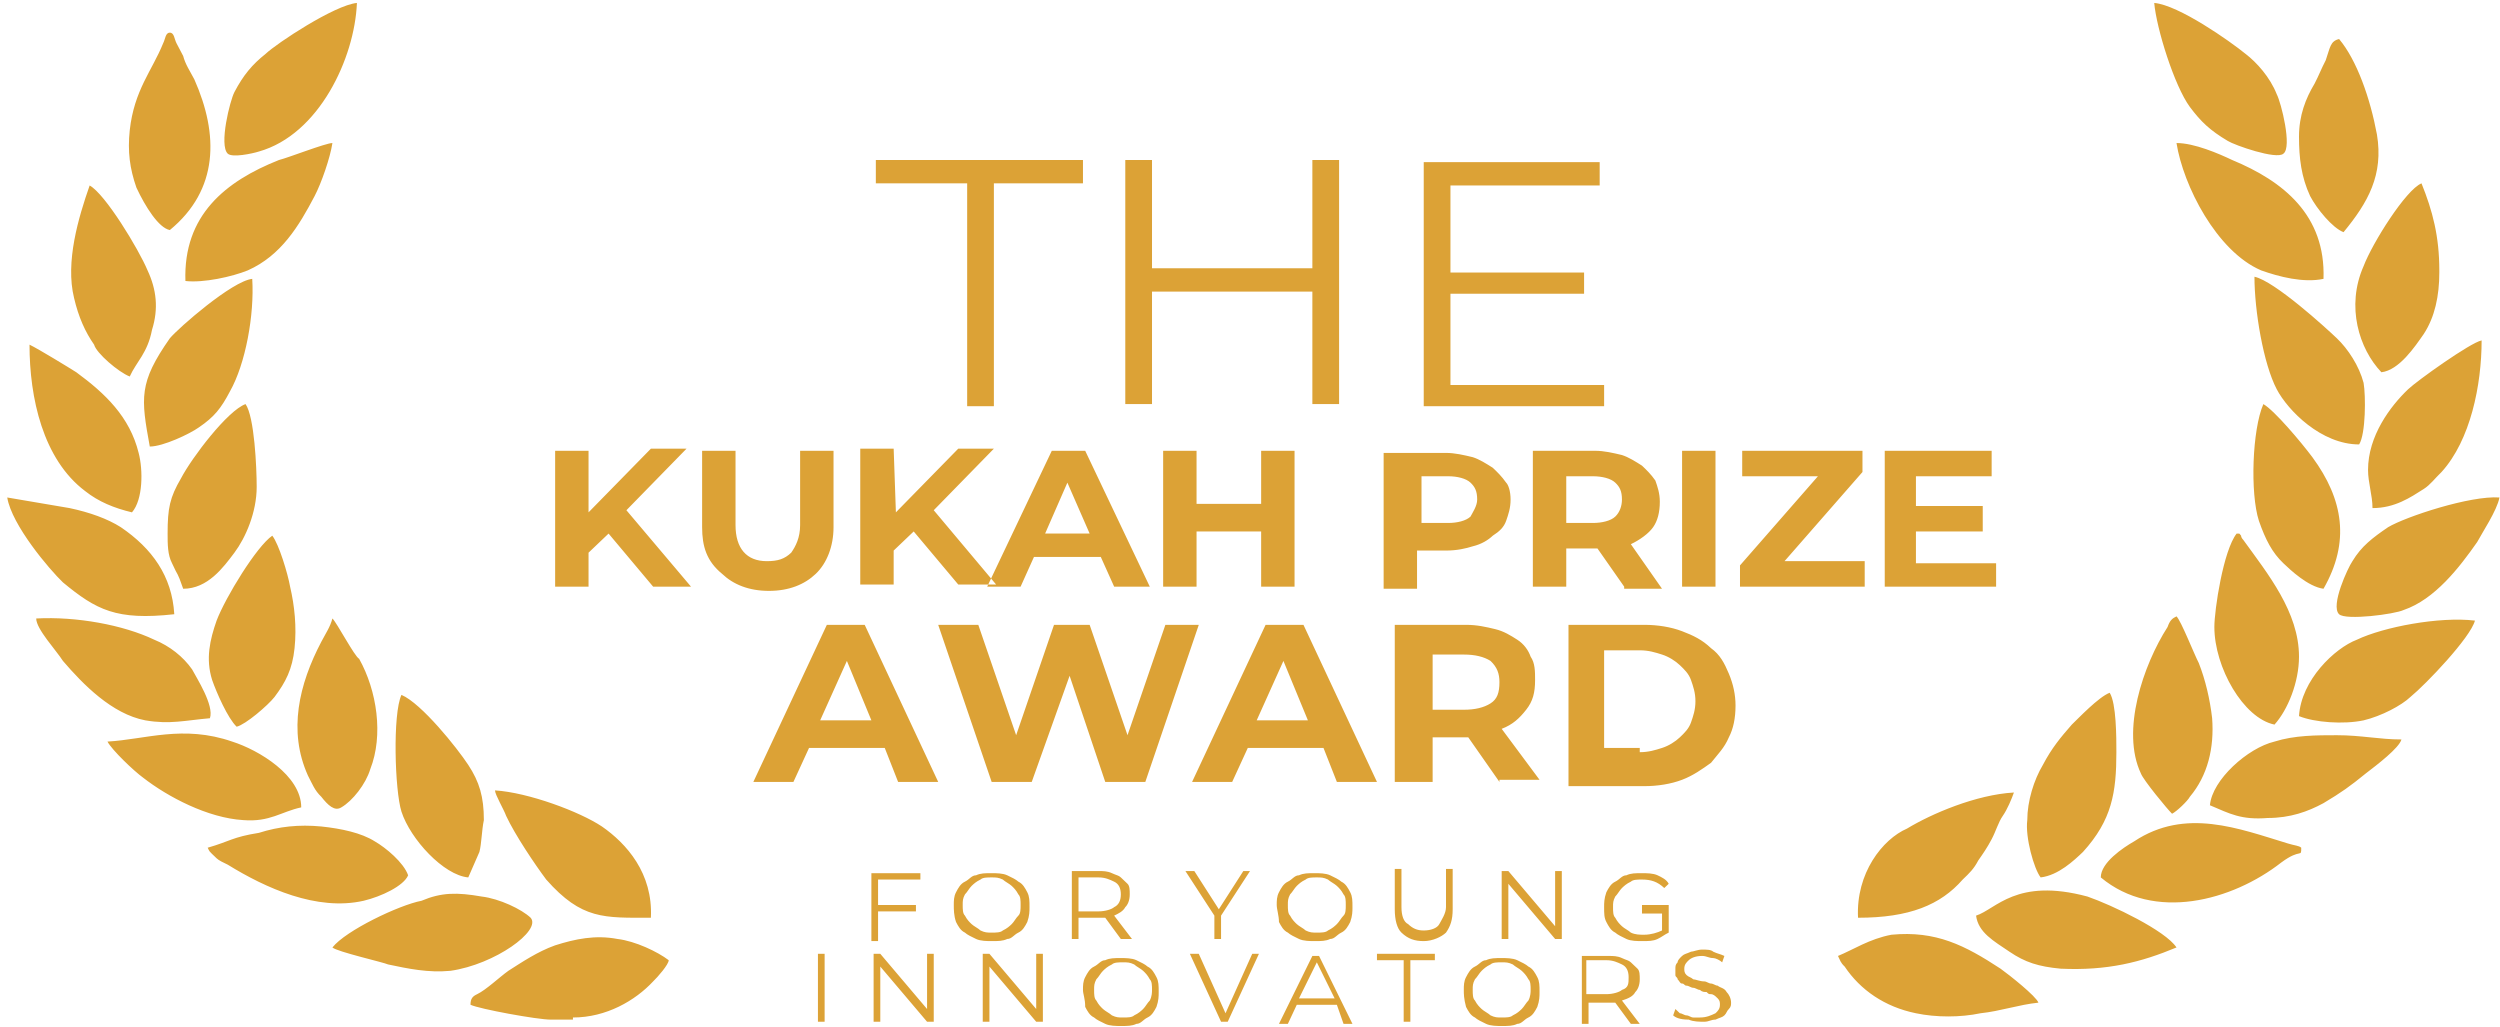 <svg width="185" height="76" viewBox="0 0 185 76" fill="none" xmlns="http://www.w3.org/2000/svg">
<path fill-rule="evenodd" clip-rule="evenodd" d="M75.525 66.971C75.525 66.657 75.525 66.343 75.36 66.186C75.195 65.871 75.031 65.714 74.866 65.557C74.701 65.4 74.371 65.243 74.207 65.086C73.877 64.929 73.712 64.929 73.382 64.929C73.053 64.929 72.723 64.929 72.558 65.086C72.229 65.243 72.064 65.4 71.899 65.557C71.734 65.714 71.57 66.028 71.405 66.186C71.24 66.5 71.24 66.657 71.24 66.971C71.24 67.285 71.24 67.599 71.405 67.756C71.57 68.07 71.734 68.227 71.899 68.384C72.064 68.541 72.394 68.698 72.558 68.856C72.888 69.013 73.053 69.013 73.382 69.013C73.712 69.013 74.042 69.013 74.207 68.856C74.536 68.698 74.701 68.541 74.866 68.384C75.031 68.227 75.195 67.913 75.36 67.756C75.525 67.599 75.525 67.285 75.525 66.971ZM70.581 66.971C70.581 66.657 70.581 66.343 70.746 66.028C70.91 65.714 71.075 65.4 71.405 65.243C71.734 65.086 71.899 64.772 72.229 64.772C72.558 64.615 72.888 64.615 73.382 64.615C73.712 64.615 74.207 64.615 74.536 64.772C74.866 64.929 75.195 65.086 75.36 65.243C75.69 65.4 75.855 65.714 76.019 66.028C76.184 66.343 76.184 66.657 76.184 67.128C76.184 67.442 76.184 67.756 76.019 68.227C75.855 68.541 75.69 68.856 75.36 69.013C75.031 69.17 74.866 69.484 74.536 69.484C74.207 69.641 73.877 69.641 73.382 69.641C73.053 69.641 72.558 69.641 72.229 69.484C71.899 69.327 71.57 69.17 71.405 69.013C71.075 68.856 70.91 68.541 70.746 68.227C70.581 67.756 70.581 67.285 70.581 66.971ZM82.942 66.186C82.942 65.714 82.777 65.4 82.447 65.243C82.117 65.086 81.788 64.929 81.293 64.929H79.81V67.442H81.293C81.788 67.442 82.282 67.285 82.447 67.128C82.777 66.971 82.942 66.657 82.942 66.186ZM82.942 69.484L81.788 67.913C81.623 67.913 81.458 67.913 81.293 67.913H79.81V69.484H79.316V64.458H81.293C81.623 64.458 81.953 64.458 82.282 64.615C82.612 64.772 82.777 64.772 82.942 64.929C83.106 65.086 83.271 65.243 83.436 65.4C83.601 65.557 83.601 65.871 83.601 66.186C83.601 66.657 83.436 66.971 83.271 67.128C83.106 67.442 82.777 67.599 82.447 67.756L83.766 69.484H82.942ZM90.358 67.756V69.484H89.864V67.756L87.721 64.458H88.38L90.193 67.285L92.006 64.458H92.5L90.358 67.756ZM99.587 66.971C99.587 66.657 99.587 66.343 99.422 66.186C99.258 65.871 99.093 65.714 98.928 65.557C98.763 65.4 98.434 65.243 98.269 65.086C97.939 64.929 97.774 64.929 97.445 64.929C97.115 64.929 96.785 64.929 96.621 65.086C96.291 65.243 96.126 65.4 95.962 65.557C95.797 65.714 95.632 66.028 95.467 66.186C95.302 66.5 95.302 66.657 95.302 66.971C95.302 67.285 95.302 67.599 95.467 67.756C95.632 68.07 95.797 68.227 95.962 68.384C96.126 68.541 96.456 68.698 96.621 68.856C96.95 69.013 97.115 69.013 97.445 69.013C97.774 69.013 98.104 69.013 98.269 68.856C98.598 68.698 98.763 68.541 98.928 68.384C99.093 68.227 99.258 67.913 99.422 67.756C99.587 67.599 99.587 67.285 99.587 66.971ZM94.478 66.971C94.478 66.657 94.478 66.343 94.643 66.028C94.808 65.714 94.973 65.4 95.302 65.243C95.632 65.086 95.797 64.772 96.126 64.772C96.456 64.615 96.785 64.615 97.28 64.615C97.61 64.615 98.104 64.615 98.434 64.772C98.763 64.929 99.093 65.086 99.258 65.243C99.587 65.4 99.752 65.714 99.917 66.028C100.082 66.343 100.082 66.657 100.082 67.128C100.082 67.442 100.082 67.756 99.917 68.227C99.752 68.541 99.587 68.856 99.258 69.013C98.928 69.17 98.763 69.484 98.434 69.484C98.104 69.641 97.774 69.641 97.28 69.641C96.95 69.641 96.456 69.641 96.126 69.484C95.797 69.327 95.467 69.17 95.302 69.013C94.973 68.856 94.808 68.541 94.643 68.227C94.643 67.756 94.478 67.285 94.478 66.971ZM103.213 67.285V64.301H103.708V67.128C103.708 67.756 103.872 68.227 104.202 68.384C104.532 68.698 104.861 68.856 105.356 68.856C105.85 68.856 106.345 68.698 106.509 68.384C106.674 68.07 107.004 67.599 107.004 67.128V64.301H107.498V67.285C107.498 68.07 107.333 68.541 107.004 69.013C106.674 69.327 106.015 69.641 105.356 69.641C104.696 69.641 104.202 69.484 103.708 69.013C103.378 68.698 103.213 68.07 103.213 67.285ZM115.574 64.458V69.484H115.079L111.618 65.4V69.484H111.124V64.458H111.618L115.079 68.541V64.458H115.574ZM121.342 66.971H123.485V69.013C123.155 69.17 122.99 69.327 122.661 69.484C122.331 69.641 122.001 69.641 121.507 69.641C121.177 69.641 120.683 69.641 120.353 69.484C120.024 69.327 119.694 69.17 119.529 69.013C119.2 68.856 119.035 68.541 118.87 68.227C118.705 67.913 118.705 67.599 118.705 67.128C118.705 66.814 118.705 66.5 118.87 66.028C119.035 65.714 119.2 65.4 119.529 65.243C119.859 65.086 120.024 64.772 120.353 64.772C120.683 64.615 121.013 64.615 121.507 64.615C121.837 64.615 122.331 64.615 122.661 64.772C122.99 64.929 123.32 65.086 123.485 65.4L123.155 65.714C122.661 65.243 122.166 65.086 121.507 65.086C121.177 65.086 120.848 65.086 120.683 65.243C120.353 65.4 120.189 65.557 120.024 65.714C119.859 65.871 119.694 66.186 119.529 66.343C119.364 66.657 119.365 66.814 119.365 67.128C119.365 67.442 119.364 67.756 119.529 67.913C119.694 68.227 119.859 68.384 120.024 68.541C120.189 68.698 120.518 68.856 120.683 69.013C121.013 69.17 121.342 69.17 121.672 69.17C122.166 69.17 122.661 69.013 122.99 68.856V67.599H121.507V66.971H121.342ZM60.527 70.583H61.022V75.609H60.527V70.583ZM69.097 70.583V75.609H68.603L65.142 71.526V75.609H64.647V70.583H65.142L68.603 74.667V70.583H69.097ZM77.173 70.583V75.609H76.679L73.218 71.526V75.609H72.723V70.583H73.218L76.679 74.667V70.583H77.173ZM85.249 73.253C85.249 72.939 85.249 72.625 85.084 72.468C84.919 72.154 84.754 71.997 84.59 71.84C84.425 71.683 84.095 71.526 83.93 71.369C83.601 71.212 83.436 71.212 83.106 71.212C82.777 71.212 82.447 71.212 82.282 71.369C81.953 71.526 81.788 71.683 81.623 71.84C81.458 71.997 81.293 72.311 81.129 72.468C80.964 72.782 80.964 72.939 80.964 73.253C80.964 73.568 80.964 73.882 81.129 74.039C81.293 74.353 81.458 74.51 81.623 74.667C81.788 74.824 82.117 74.981 82.282 75.138C82.612 75.295 82.777 75.295 83.106 75.295C83.436 75.295 83.766 75.295 83.93 75.138C84.26 74.981 84.425 74.824 84.59 74.667C84.754 74.51 84.919 74.196 85.084 74.039C85.249 73.725 85.249 73.41 85.249 73.253ZM80.14 73.253C80.14 72.939 80.14 72.625 80.305 72.311C80.469 71.997 80.634 71.683 80.964 71.526C81.293 71.369 81.458 71.055 81.788 71.055C82.117 70.897 82.447 70.897 82.942 70.897C83.271 70.897 83.766 70.897 84.095 71.055C84.425 71.212 84.754 71.369 84.919 71.526C85.249 71.683 85.414 71.997 85.578 72.311C85.743 72.625 85.743 72.939 85.743 73.41C85.743 73.725 85.743 74.039 85.578 74.51C85.414 74.824 85.249 75.138 84.919 75.295C84.59 75.452 84.425 75.766 84.095 75.766C83.766 75.924 83.436 75.924 82.942 75.924C82.612 75.924 82.117 75.924 81.788 75.766C81.458 75.609 81.129 75.452 80.964 75.295C80.634 75.138 80.469 74.824 80.305 74.51C80.305 73.882 80.14 73.568 80.14 73.253ZM93.16 70.583L90.852 75.609H90.358L88.051 70.583H88.71L90.688 74.981L92.665 70.583H93.16ZM98.763 73.882L97.445 71.212L96.126 73.882H98.763ZM98.928 74.353H95.962L95.302 75.766H94.643L97.115 70.74H97.61L100.082 75.766H99.422L98.928 74.353ZM103.708 71.055H101.895V70.583H106.18V71.055H104.367V75.609H103.872V71.055H103.708ZM113.267 73.253C113.267 72.939 113.267 72.625 113.102 72.468C112.937 72.154 112.772 71.997 112.607 71.84C112.442 71.683 112.113 71.526 111.948 71.369C111.618 71.212 111.454 71.212 111.124 71.212C110.794 71.212 110.465 71.212 110.3 71.369C109.97 71.526 109.806 71.683 109.641 71.84C109.476 71.997 109.311 72.311 109.146 72.468C108.981 72.782 108.981 72.939 108.981 73.253C108.981 73.568 108.981 73.882 109.146 74.039C109.311 74.353 109.476 74.51 109.641 74.667C109.806 74.824 110.135 74.981 110.3 75.138C110.63 75.295 110.794 75.295 111.124 75.295C111.454 75.295 111.783 75.295 111.948 75.138C112.278 74.981 112.442 74.824 112.607 74.667C112.772 74.51 112.937 74.196 113.102 74.039C113.267 73.725 113.267 73.41 113.267 73.253ZM108.322 73.253C108.322 72.939 108.322 72.625 108.487 72.311C108.652 71.997 108.817 71.683 109.146 71.526C109.476 71.369 109.641 71.055 109.97 71.055C110.3 70.897 110.63 70.897 111.124 70.897C111.454 70.897 111.948 70.897 112.278 71.055C112.607 71.212 112.937 71.369 113.102 71.526C113.431 71.683 113.596 71.997 113.761 72.311C113.926 72.625 113.926 72.939 113.926 73.41C113.926 73.725 113.926 74.039 113.761 74.51C113.596 74.824 113.431 75.138 113.102 75.295C112.772 75.452 112.607 75.766 112.278 75.766C111.948 75.924 111.618 75.924 111.124 75.924C110.794 75.924 110.3 75.924 109.97 75.766C109.641 75.609 109.311 75.452 109.146 75.295C108.817 75.138 108.652 74.824 108.487 74.51C108.322 73.882 108.322 73.568 108.322 73.253ZM120.518 72.311C120.518 71.84 120.353 71.526 120.024 71.369C119.694 71.212 119.365 71.055 118.87 71.055H117.387V73.568H118.87C119.365 73.568 119.859 73.41 120.024 73.253C120.518 73.096 120.518 72.782 120.518 72.311ZM120.683 75.766L119.529 74.196C119.364 74.196 119.2 74.196 119.035 74.196H117.552V75.766H117.057V70.74H119.035C119.364 70.74 119.694 70.74 120.024 70.897C120.353 71.055 120.518 71.055 120.683 71.212C120.848 71.369 121.013 71.526 121.177 71.683C121.342 71.84 121.342 72.154 121.342 72.468C121.342 72.939 121.177 73.253 121.013 73.41C120.848 73.725 120.518 73.882 120.024 74.039L121.342 75.766H120.683ZM123.814 75.138L123.979 74.667C124.144 74.824 124.144 74.824 124.309 74.981C124.474 74.981 124.638 75.138 124.803 75.138C124.968 75.138 125.133 75.295 125.298 75.295C125.462 75.295 125.627 75.295 125.792 75.295C126.287 75.295 126.616 75.138 126.946 74.981C127.111 74.824 127.275 74.667 127.275 74.353C127.275 74.196 127.275 74.039 127.111 73.882L126.946 73.725C126.946 73.725 126.781 73.568 126.616 73.568C126.451 73.568 126.451 73.568 126.287 73.41C126.122 73.41 125.957 73.41 125.792 73.253C125.627 73.253 125.462 73.096 125.298 73.096C125.133 73.096 124.968 72.939 124.803 72.939C124.638 72.939 124.638 72.782 124.474 72.782C124.309 72.782 124.309 72.625 124.144 72.468C124.144 72.311 123.979 72.311 123.979 72.154C123.979 71.997 123.979 71.84 123.979 71.683C123.979 71.526 123.979 71.369 124.144 71.212C124.144 71.055 124.309 70.897 124.474 70.74C124.638 70.583 124.803 70.583 125.133 70.426C125.298 70.426 125.627 70.269 125.957 70.269C126.287 70.269 126.616 70.269 126.781 70.426C127.111 70.583 127.275 70.583 127.605 70.74L127.44 71.212C127.275 71.055 126.946 70.897 126.781 70.897C126.451 70.897 126.287 70.74 125.957 70.74C125.462 70.74 125.133 70.897 124.968 71.055C124.803 71.212 124.638 71.369 124.638 71.683C124.638 71.84 124.638 71.997 124.803 72.154C124.968 72.311 125.133 72.311 125.298 72.468C125.462 72.468 125.792 72.625 126.122 72.625C126.287 72.625 126.451 72.782 126.616 72.782C126.781 72.782 126.946 72.939 127.111 72.939C127.275 73.096 127.605 73.096 127.77 73.41C127.935 73.568 128.099 73.882 128.099 74.196C128.099 74.353 128.099 74.51 127.935 74.667C127.77 74.824 127.77 74.981 127.605 75.138C127.44 75.295 127.275 75.295 126.946 75.452C126.616 75.452 126.451 75.609 126.122 75.609C125.792 75.609 125.298 75.609 124.968 75.452C124.309 75.452 123.979 75.295 123.814 75.138ZM147.712 41.526V43.411H139.471V33.359H147.382V35.243H141.779V37.442H146.723V39.327H141.779V41.683H147.712V41.526ZM137.988 41.526V43.411H128.759V41.84L134.527 35.243H128.923V33.359H137.823V34.929L132.055 41.526H137.988ZM124.474 33.359H126.946V43.411H124.474V33.359ZM117.881 35.243H115.903V38.699H117.881C118.54 38.699 119.2 38.542 119.529 38.228C119.859 37.914 120.024 37.442 120.024 36.971C120.024 36.343 119.859 36.029 119.529 35.715C119.2 35.401 118.54 35.243 117.881 35.243ZM120.189 43.411L118.211 40.584H115.903V43.411H113.431V33.359H118.046C118.705 33.359 119.365 33.516 120.024 33.673C120.518 33.83 121.013 34.144 121.507 34.458C121.837 34.772 122.166 35.086 122.496 35.558C122.661 36.029 122.826 36.5 122.826 37.128C122.826 37.914 122.661 38.542 122.331 39.013C122.001 39.484 121.342 39.956 120.683 40.27L122.99 43.568H120.189V43.411ZM109.311 36.971C109.311 36.343 109.146 36.029 108.817 35.715C108.487 35.401 107.828 35.243 107.169 35.243H105.191V38.699H107.169C107.828 38.699 108.487 38.542 108.817 38.228C108.981 37.914 109.311 37.442 109.311 36.971ZM111.783 36.971C111.783 37.599 111.618 38.071 111.454 38.542C111.289 39.013 110.959 39.327 110.465 39.641C110.135 39.956 109.641 40.27 108.981 40.427C108.487 40.584 107.828 40.741 107.004 40.741H104.861V43.568H102.389V33.516H107.004C107.663 33.516 108.322 33.673 108.981 33.83C109.476 33.987 109.97 34.301 110.465 34.615C110.794 34.929 111.124 35.243 111.454 35.715C111.618 35.872 111.783 36.343 111.783 36.971ZM95.797 33.359V43.411H93.325V39.327H88.545V43.411H86.073V33.359H88.545V37.285H93.325V33.359H95.797ZM78.986 35.715L77.338 39.484H80.634L78.986 35.715ZM81.458 41.212H76.514L75.525 43.411H73.053L77.832 33.359H80.305L85.084 43.411H82.447L81.458 41.212ZM66.296 37.914L70.91 33.202H73.547L69.097 37.757L73.712 43.254H70.91L67.614 39.327L66.131 40.741V43.254H63.659V33.202H66.131L66.296 37.914ZM51.957 39.013V33.359H54.429V38.856C54.429 40.584 55.253 41.526 56.737 41.526C57.561 41.526 58.055 41.369 58.55 40.898C58.879 40.427 59.209 39.798 59.209 38.856V33.359H61.681V39.013C61.681 40.427 61.187 41.683 60.362 42.468C59.538 43.254 58.385 43.725 56.901 43.725C55.418 43.725 54.264 43.254 53.44 42.468C52.287 41.526 51.957 40.427 51.957 39.013ZM43.552 37.914L48.166 33.202H50.803L46.354 37.757L51.133 43.411H48.331L45.035 39.484L43.552 40.898V43.411H41.08V33.359H43.552V37.914ZM15.369 62.73C15.534 63.044 15.369 62.887 16.029 63.515C16.193 63.672 16.523 63.83 16.853 63.986C19.654 65.714 23.445 67.442 26.906 66.657C28.224 66.343 29.873 65.557 30.202 64.772C29.873 63.83 28.554 62.73 27.73 62.259C26.741 61.631 25.258 61.316 23.775 61.159C22.127 61.002 20.643 61.159 19.16 61.631C17.182 61.945 17.017 62.259 15.369 62.73ZM17.512 53.777C18.171 53.62 19.819 52.207 20.314 51.578C21.138 50.479 21.632 49.536 21.797 47.966C21.962 46.395 21.797 44.825 21.467 43.411C21.302 42.468 20.643 40.27 20.149 39.641C18.995 40.427 16.688 44.196 16.029 45.924C15.534 47.338 15.204 48.751 15.699 50.322C16.029 51.264 16.853 53.149 17.512 53.777ZM13.556 43.568C15.369 43.568 16.523 41.997 17.347 40.898C18.171 39.798 18.995 37.914 18.995 36.029C18.995 34.615 18.83 30.846 18.171 29.903C16.853 30.374 14.216 33.83 13.392 35.401C12.568 36.814 12.403 37.599 12.403 39.484C12.403 40.27 12.403 41.055 12.732 41.683C13.227 42.783 13.062 42.154 13.556 43.568ZM9.766 37.914C10.59 36.971 10.59 34.772 10.26 33.516C9.601 30.846 7.788 29.118 5.646 27.547C5.151 27.233 2.844 25.82 2.184 25.505C2.184 29.432 3.173 33.987 6.305 36.343C7.294 37.128 8.447 37.599 9.766 37.914ZM15.534 53.149C15.864 52.207 14.545 50.165 14.216 49.536C13.556 48.594 12.568 47.809 11.414 47.338C9.107 46.238 5.645 45.61 2.679 45.767C2.679 46.552 4.162 48.123 4.657 48.908C6.14 50.636 8.282 52.835 10.755 53.306C12.568 53.62 13.721 53.306 15.534 53.149ZM13.721 20.793C15.04 20.951 17.182 20.479 18.336 20.008C20.808 18.909 22.127 16.71 23.28 14.511C23.775 13.568 24.434 11.684 24.599 10.584C24.104 10.584 21.302 11.684 20.643 11.841C16.688 13.411 13.556 15.924 13.721 20.793ZM7.953 54.877C8.282 55.505 9.931 57.076 10.59 57.547C12.403 58.96 15.369 60.531 18.006 60.688C19.984 60.845 20.808 60.06 22.291 59.746C22.291 57.39 19.16 55.505 17.182 54.877C13.556 53.62 10.755 54.72 7.953 54.877ZM11.084 33.044C12.073 33.044 14.051 32.102 14.71 31.631C15.864 30.846 16.358 30.217 17.017 28.961C18.171 26.919 18.83 23.306 18.666 20.636C17.182 20.793 13.227 24.249 12.568 25.034C10.26 28.333 10.425 29.432 11.084 33.044ZM44.541 61.159C42.893 60.06 39.102 58.646 36.63 58.489C36.63 58.803 37.289 59.903 37.454 60.374C38.113 61.788 39.596 63.986 40.42 65.086C43.057 68.07 44.706 67.913 48.166 67.913C48.331 64.615 46.354 62.416 44.541 61.159ZM9.601 27.861C10.095 26.762 10.919 26.134 11.249 24.406C11.743 22.835 11.579 21.422 10.919 20.008C10.26 18.437 7.788 14.354 6.634 13.726C5.81 16.081 4.821 19.38 5.481 22.05C5.81 23.463 6.305 24.563 6.964 25.505C7.129 26.134 8.777 27.547 9.601 27.861ZM24.599 70.112C24.928 70.426 28.389 71.212 28.719 71.369C30.202 71.683 31.686 71.997 33.334 71.84C36.63 71.369 40.091 68.856 39.267 67.913C38.608 67.285 36.959 66.5 35.641 66.343C33.828 66.028 32.674 66.028 31.191 66.657C29.543 66.971 25.587 68.856 24.599 70.112ZM12.897 45.453C12.732 42.626 11.249 40.584 8.942 39.013C7.953 38.385 6.634 37.914 5.151 37.599L0.536 36.814C0.866 38.856 3.668 42.154 4.657 43.097C7.129 45.139 8.612 45.924 12.897 45.453ZM12.568 17.024C16.193 14.04 16.193 9.956 14.38 5.872C14.051 5.244 13.721 4.773 13.556 4.144C13.392 3.83 13.227 3.516 13.062 3.202C12.897 2.888 12.897 2.417 12.568 2.417C12.238 2.417 12.238 2.888 12.073 3.202C11.249 5.244 9.931 6.657 9.601 9.642C9.436 11.212 9.601 12.469 10.095 13.883C10.755 15.296 11.743 16.867 12.568 17.024ZM42.398 75.295C44.87 75.295 47.013 74.039 48.331 72.625C48.661 72.311 49.485 71.369 49.485 71.055C48.661 70.426 47.013 69.641 45.694 69.484C44.046 69.17 42.563 69.484 41.08 69.955C39.761 70.426 38.608 71.212 37.619 71.84C36.959 72.311 35.971 73.253 35.311 73.568C34.982 73.725 34.817 73.882 34.817 74.353C35.476 74.667 39.761 75.452 40.75 75.452H42.398V75.295ZM29.708 51.421C29.049 52.835 29.213 58.489 29.708 60.06C30.367 62.102 32.839 64.772 34.652 64.929L35.476 63.044C35.641 62.416 35.641 61.474 35.806 60.688C35.806 58.96 35.476 57.861 34.652 56.604C33.828 55.348 31.191 52.05 29.708 51.421ZM24.599 45.767C24.434 46.395 24.104 46.866 23.775 47.495C22.127 50.636 21.302 54.091 22.786 57.39C23.115 58.018 23.28 58.489 23.775 58.96C24.269 59.589 24.764 60.06 25.258 59.746C26.082 59.275 27.071 58.018 27.4 56.919C28.389 54.406 27.895 51.107 26.576 48.751C26.247 48.594 24.928 46.081 24.599 45.767ZM26.412 0.218C24.764 0.375 20.478 3.202 19.654 3.987C18.666 4.773 18.006 5.558 17.347 6.815C17.017 7.443 16.193 10.741 16.853 11.37C17.182 11.684 18.666 11.37 19.16 11.212C23.61 9.956 26.247 4.301 26.412 0.218ZM136.01 70.74C136.175 71.055 136.175 71.212 136.505 71.526C137.658 73.253 139.471 74.51 141.779 74.981C143.262 75.295 145.075 75.295 146.558 74.981C148.041 74.824 149.36 74.353 150.843 74.196C150.678 73.725 148.701 72.154 148.041 71.683C145.405 69.955 143.262 68.856 139.966 69.17C138.318 69.484 137.164 70.269 136.01 70.74ZM171.939 20.636C172.104 15.924 168.972 13.411 165.182 11.841C164.193 11.369 162.38 10.584 161.061 10.584C161.556 13.726 164.028 18.595 167.324 20.008C168.643 20.479 170.456 20.951 171.939 20.636ZM170.126 10.113C170.126 11.684 170.291 13.097 170.95 14.511C171.445 15.453 172.598 16.867 173.422 17.181C175.235 14.982 176.389 12.94 175.894 9.956C175.4 7.286 174.411 4.459 173.093 2.888C172.433 3.045 172.433 3.516 172.104 4.459C171.774 5.087 171.609 5.558 171.28 6.186C170.62 7.286 170.126 8.542 170.126 10.113ZM184.959 36.814C182.816 36.657 178.037 38.228 176.718 39.013C175.565 39.798 174.741 40.427 174.081 41.526C173.752 41.997 172.433 44.825 173.093 45.453C173.587 45.924 177.213 45.453 177.872 45.139C180.179 44.353 181.992 41.997 183.311 40.112C183.64 39.484 184.794 37.757 184.959 36.814ZM137.494 67.913C141.284 67.913 143.592 66.971 145.24 65.086C145.734 64.615 146.064 64.301 146.393 63.672C146.723 63.201 147.053 62.73 147.382 62.102C147.712 61.474 147.877 60.845 148.206 60.374C148.536 59.903 148.866 59.117 149.03 58.646C146.229 58.803 142.932 60.217 141.119 61.316C139.307 62.102 137.329 64.615 137.494 67.913ZM155.458 64.929C159.413 68.227 165.182 66.657 168.808 63.83C170.291 62.73 170.291 63.515 170.291 62.73C170.126 62.573 169.796 62.573 169.302 62.416C165.676 61.316 161.721 59.746 157.93 62.259C157.106 62.73 155.458 63.83 155.458 64.929ZM176.224 27.547C177.542 27.39 178.696 25.663 179.355 24.72C180.179 23.463 180.509 21.893 180.509 20.165V20.008C180.509 17.495 180.015 15.61 179.191 13.568C178.037 14.04 175.565 17.966 174.906 19.694C173.587 22.678 174.576 25.82 176.224 27.547ZM159.413 0.218C159.578 2.103 160.897 6.343 162.05 7.914C162.874 9.013 163.534 9.642 164.852 10.427C165.347 10.741 168.478 11.841 168.972 11.37C169.632 10.898 168.808 7.6 168.478 6.972C167.983 5.715 166.995 4.616 166.171 3.987C165.017 3.045 161.226 0.375 159.413 0.218ZM163.863 46.395C163.863 49.379 166.006 53.149 168.313 53.62C169.302 52.521 170.126 50.479 170.126 48.594C170.126 45.296 167.819 42.468 166.006 39.956C166.006 39.956 165.841 39.798 165.841 39.641C165.676 39.484 165.841 39.484 165.511 39.484C164.522 40.741 163.863 45.139 163.863 46.395ZM161.061 45.61C160.732 45.767 160.567 45.924 160.402 46.395C158.589 49.222 156.941 54.091 158.425 57.233C158.589 57.704 160.402 59.903 160.732 60.217C161.061 60.06 161.886 59.275 162.05 58.96C163.369 57.39 163.863 55.348 163.698 53.149C163.534 51.735 163.204 50.322 162.71 49.065C162.38 48.437 161.391 45.924 161.061 45.61ZM170.126 52.992C171.28 53.463 173.422 53.62 174.906 53.306C176.224 52.992 177.707 52.207 178.367 51.578C179.52 50.636 182.816 47.181 183.146 45.924C180.509 45.61 176.389 46.395 174.411 47.338C172.763 47.966 170.291 50.322 170.126 52.992ZM151.008 64.929C152.327 64.772 153.48 63.672 154.139 63.044C156.282 60.688 156.612 58.646 156.612 55.662C156.612 54.563 156.612 52.05 156.117 51.264C155.293 51.578 153.81 53.149 153.315 53.62C152.491 54.563 151.832 55.348 151.173 56.604C150.514 57.704 150.019 59.275 150.019 60.688C149.854 61.945 150.514 64.301 151.008 64.929ZM171.939 43.568C173.917 40.112 173.422 36.971 171.115 33.83C170.291 32.73 168.313 30.374 167.489 29.903C166.665 31.788 166.5 36.5 167.159 38.542C167.654 39.955 168.148 40.898 168.972 41.683C169.467 42.154 170.785 43.411 171.939 43.568ZM174.576 32.888C175.07 32.102 175.07 29.275 174.906 28.333C174.576 27.076 173.752 25.82 172.928 25.034C172.104 24.249 168.313 20.793 166.83 20.479C166.83 22.992 167.489 26.919 168.478 28.804C169.302 30.374 171.774 32.888 174.576 32.888ZM146.229 67.756C146.393 69.013 147.547 69.641 148.701 70.426C149.854 71.212 150.843 71.526 152.491 71.683C155.952 71.84 158.424 71.212 161.061 70.112C160.237 68.856 156.282 66.971 154.469 66.343C149.195 64.929 147.712 67.285 146.229 67.756ZM163.534 59.589C165.017 60.217 165.841 60.688 167.819 60.531C169.467 60.531 170.785 60.06 171.939 59.432C173.257 58.646 173.917 58.175 175.07 57.233C175.894 56.604 177.542 55.348 177.707 54.72C176.059 54.72 174.741 54.406 172.928 54.406C171.444 54.406 169.796 54.406 168.313 54.877C166.335 55.348 163.698 57.704 163.534 59.589ZM175.235 34.772C175.235 35.715 175.565 36.657 175.565 37.599C177.213 37.599 178.367 36.814 179.355 36.186C179.85 35.872 180.179 35.401 180.674 34.929C182.816 32.573 183.64 28.49 183.64 25.191C182.816 25.348 178.861 28.175 178.202 28.804C176.883 30.06 175.235 32.259 175.235 34.772ZM62.67 48.908L60.692 53.306H64.483L62.67 48.908ZM65.472 55.348H59.868L58.714 57.861H55.748L61.187 46.238H63.988L69.427 57.861H66.46L65.472 55.348ZM88.71 46.238L84.754 57.861H81.788L79.151 50.008L76.349 57.861H73.382L69.427 46.238H72.394L75.195 54.406L77.997 46.238H80.634L83.436 54.406L86.238 46.238H88.71ZM94.973 48.908L92.995 53.306H96.785L94.973 48.908ZM97.939 55.348H92.336L91.182 57.861H88.215L93.654 46.238H96.456L101.895 57.861H98.928L97.939 55.348ZM108.322 48.437H106.015V52.521H108.322C109.146 52.521 109.806 52.364 110.3 52.05C110.794 51.735 110.959 51.264 110.959 50.479C110.959 49.851 110.794 49.379 110.3 48.908C109.806 48.594 109.146 48.437 108.322 48.437ZM110.959 57.861L108.652 54.563H106.015V57.861H103.213V46.238H108.487C109.311 46.238 109.97 46.395 110.63 46.552C111.289 46.709 111.783 47.023 112.278 47.338C112.772 47.652 113.102 48.123 113.267 48.594C113.596 49.065 113.596 49.694 113.596 50.322C113.596 51.264 113.431 51.892 112.937 52.521C112.442 53.149 111.948 53.62 111.124 53.934L113.926 57.704H110.959V57.861ZM121.342 55.662C122.001 55.662 122.496 55.505 122.99 55.348C123.485 55.191 123.979 54.877 124.309 54.563C124.638 54.248 124.968 53.934 125.133 53.463C125.298 52.992 125.462 52.521 125.462 51.892C125.462 51.264 125.298 50.793 125.133 50.322C124.968 49.851 124.638 49.536 124.309 49.222C123.979 48.908 123.485 48.594 122.99 48.437C122.496 48.28 122.001 48.123 121.342 48.123H118.705V55.348H121.342V55.662ZM116.068 46.238H121.672C122.661 46.238 123.65 46.395 124.474 46.709C125.298 47.023 125.957 47.337 126.616 47.966C127.275 48.437 127.605 49.065 127.935 49.851C128.264 50.636 128.429 51.421 128.429 52.207C128.429 53.149 128.264 53.934 127.935 54.563C127.605 55.348 127.111 55.819 126.616 56.447C125.957 56.919 125.298 57.39 124.474 57.704C123.65 58.018 122.661 58.175 121.672 58.175H116.068V46.238ZM71.405 13.568H64.812V11.841H80.14V13.568H73.547V30.06H71.57V13.568H71.405ZM99.093 11.841V29.903H97.115V21.579H85.249V29.903H83.271V11.841H85.249V19.851H97.115V11.841H99.093ZM118.705 28.333V30.06H105.356V11.998H118.376V13.726H107.333V20.165H117.222V21.736H107.333V28.49H118.705V28.333ZM64.977 64.929V66.971H67.779V67.442H64.977V69.641H64.483V64.615H68.109V65.086H64.977V64.929Z" fill="#DCA236"/>
</svg>
